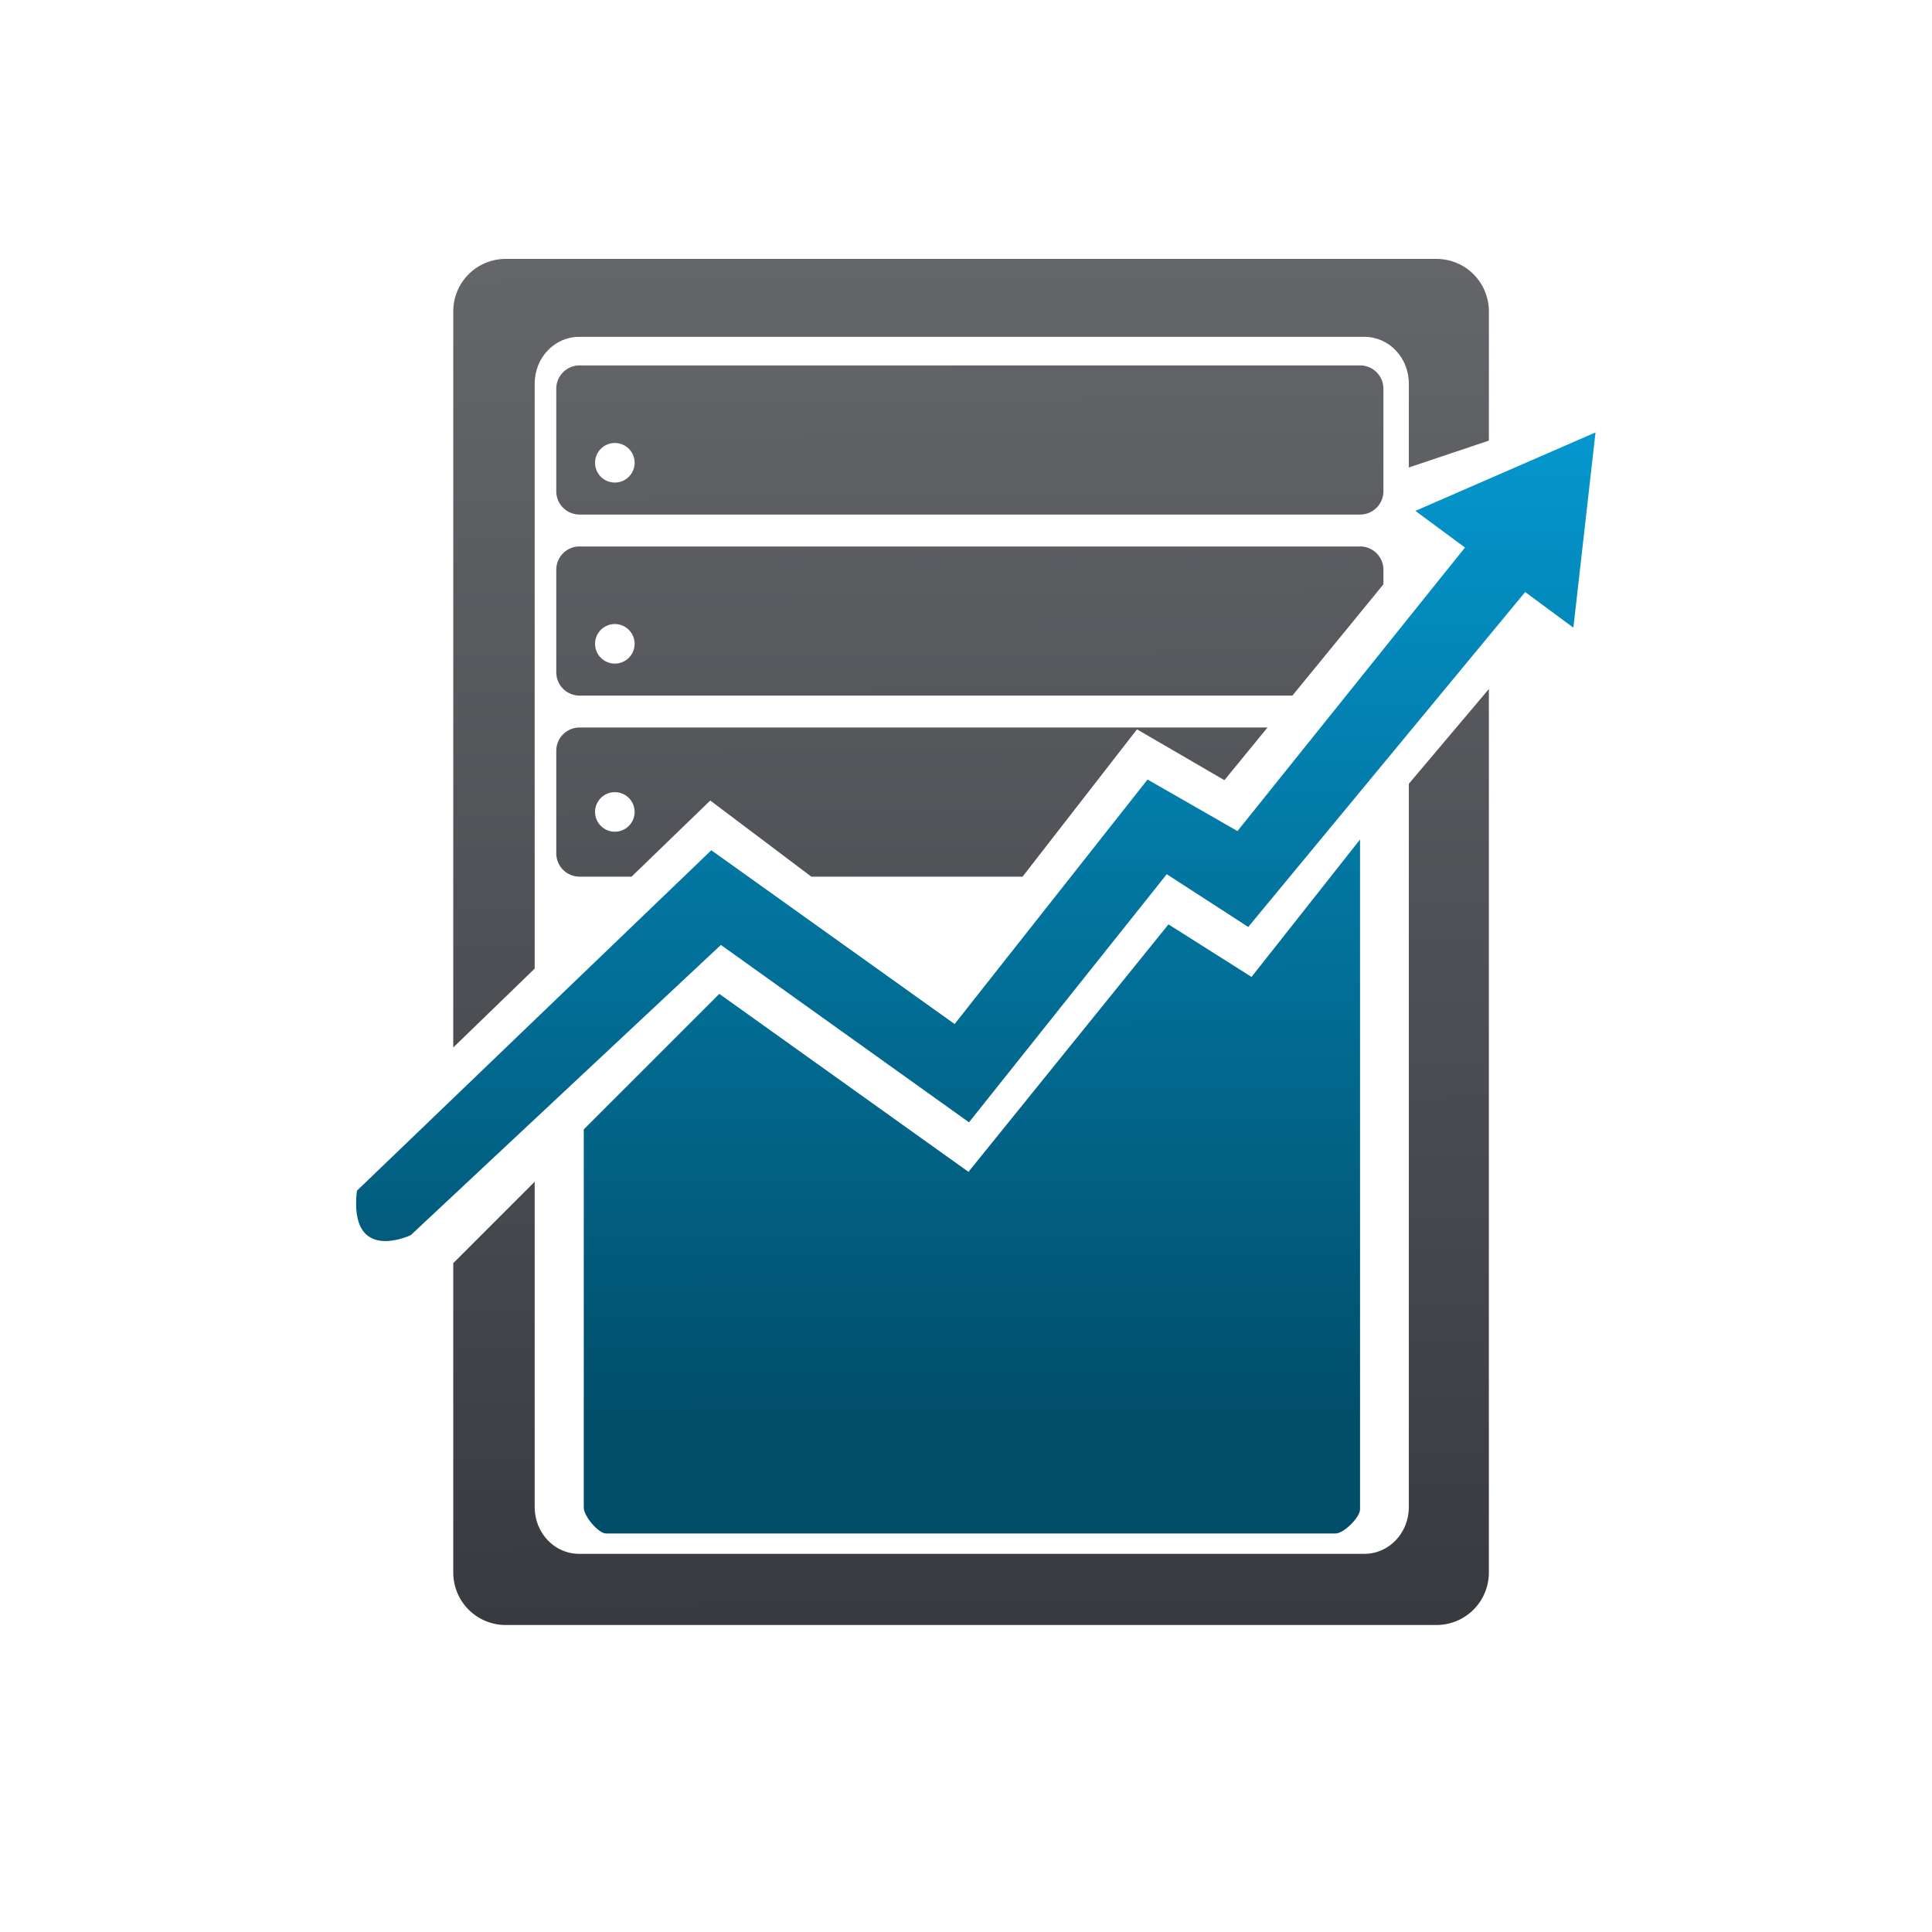 <?xml version="1.0" encoding="UTF-8" standalone="no"?>
<!-- Created with Inkscape (http://www.inkscape.org/) -->

<svg
   width="149.399mm"
   height="149.399mm"
   viewBox="0 0 149.399 149.399"
   version="1.1"
   id="svg1"
   xml:space="preserve"
   sodipodi:docname="internal.connorjay.me.svg"
   inkscape:version="1.4 (86a8ad7, 2024-10-11)"
   inkscape:export-filename="connorjay.me.png"
   inkscape:export-xdpi="174.09532"
   inkscape:export-ydpi="174.09532"
   xmlns:inkscape="http://www.inkscape.org/namespaces/inkscape"
   xmlns:sodipodi="http://sodipodi.sourceforge.net/DTD/sodipodi-0.dtd"
   xmlns:xlink="http://www.w3.org/1999/xlink"
   xmlns="http://www.w3.org/2000/svg"
   xmlns:svg="http://www.w3.org/2000/svg"><sodipodi:namedview
     id="namedview1"
     pagecolor="#ffffff"
     bordercolor="#000000"
     borderopacity="0.25"
     inkscape:showpageshadow="2"
     inkscape:pageopacity="0.0"
     inkscape:pagecheckerboard="0"
     inkscape:deskcolor="#d1d1d1"
     inkscape:document-units="mm"
     inkscape:zoom="1.4274173"
     inkscape:cx="452.91592"
     inkscape:cy="133.45782"
     inkscape:window-width="2560"
     inkscape:window-height="1369"
     inkscape:window-x="-8"
     inkscape:window-y="-8"
     inkscape:window-maximized="1"
     inkscape:current-layer="svg1" /><defs
     id="defs1"><linearGradient
       id="linearGradient1"
       inkscape:collect="always"><stop
         style="stop-color:#014e6a;stop-opacity:1;"
         offset="0"
         id="stop1" /><stop
         style="stop-color:#049fd9;stop-opacity:1;"
         offset="1"
         id="stop2" /></linearGradient><rect
       x="455.368"
       y="123.3"
       width="1157.335"
       height="228.385"
       id="rect2" /><inkscape:path-effect
       effect="fillet_chamfer"
       id="path-effect2"
       is_visible="true"
       lpeversion="1"
       nodesatellites_param="F,0,0,1,0,1.802,0,1 @ F,0,1,1,0,1.802,0,1 @ F,0,1,1,0,1.802,0,1 @ F,0,1,1,0,1.802,0,1"
       radius="0"
       unit="px"
       method="auto"
       mode="F"
       chamfer_steps="1"
       flexible="false"
       use_knot_distance="true"
       apply_no_radius="true"
       apply_with_radius="true"
       only_selected="false"
       hide_knots="false" /><inkscape:path-effect
       effect="fillet_chamfer"
       id="path-effect1"
       is_visible="true"
       lpeversion="1"
       nodesatellites_param=""
       radius="0"
       unit="px"
       method="auto"
       mode="F"
       chamfer_steps="1"
       flexible="false"
       use_knot_distance="true"
       apply_no_radius="true"
       apply_with_radius="true"
       only_selected="false"
       hide_knots="false" /><inkscape:path-effect
       effect="fillet_chamfer"
       id="path-effect142004"
       is_visible="true"
       lpeversion="1"
       nodesatellites_param=""
       radius="0"
       unit="px"
       method="auto"
       mode="F"
       chamfer_steps="1"
       flexible="false"
       use_knot_distance="true"
       apply_no_radius="true"
       apply_with_radius="true"
       only_selected="false"
       hide_knots="false" /><inkscape:path-effect
       effect="fillet_chamfer"
       id="path-effect142003"
       is_visible="true"
       lpeversion="1"
       nodesatellites_param="F,0,0,1,0,0,0,1 @ F,0,0,1,0,0,0,1 @ F,0,0,1,0,0,0,1 @ F,0,0,1,0,0,0,1"
       radius="0"
       unit="px"
       method="auto"
       mode="F"
       chamfer_steps="1"
       flexible="false"
       use_knot_distance="true"
       apply_no_radius="true"
       apply_with_radius="true"
       only_selected="false"
       hide_knots="false" /><inkscape:path-effect
       effect="fillet_chamfer"
       id="path-effect142002"
       is_visible="true"
       lpeversion="1"
       nodesatellites_param="F,0,0,1,0,0,0,1 @ F,0,0,1,0,0,0,1 @ F,0,0,1,0,0,0,1 @ F,0,0,1,0,0,0,1"
       radius="0"
       unit="px"
       method="auto"
       mode="F"
       chamfer_steps="1"
       flexible="false"
       use_knot_distance="true"
       apply_no_radius="true"
       apply_with_radius="true"
       only_selected="false"
       hide_knots="false" /><inkscape:path-effect
       effect="fillet_chamfer"
       id="path-effect142001"
       is_visible="true"
       lpeversion="1"
       nodesatellites_param="F,0,0,1,0,0,0,1 @ F,0,0,1,0,0,0,1 @ F,0,0,1,0,0,0,1 @ F,0,0,1,0,0,0,1"
       radius="0"
       unit="px"
       method="auto"
       mode="F"
       chamfer_steps="1"
       flexible="false"
       use_knot_distance="true"
       apply_no_radius="true"
       apply_with_radius="true"
       only_selected="false"
       hide_knots="false" /><inkscape:path-effect
       effect="fillet_chamfer"
       id="path-effect142000"
       is_visible="true"
       lpeversion="1"
       nodesatellites_param="F,0,0,1,0,0,0,1 @ F,0,0,1,0,0,0,1 @ F,0,0,1,0,0,0,1 @ F,0,0,1,0,0,0,1"
       radius="0"
       unit="px"
       method="auto"
       mode="F"
       chamfer_steps="1"
       flexible="false"
       use_knot_distance="true"
       apply_no_radius="true"
       apply_with_radius="true"
       only_selected="false"
       hide_knots="false" /><inkscape:path-effect
       effect="fillet_chamfer"
       id="path-effect141999"
       is_visible="true"
       lpeversion="1"
       nodesatellites_param="F,0,0,1,0,0,0,1 @ F,0,0,1,0,0,0,1 @ F,0,0,1,0,0,0,1 @ F,0,0,1,0,0,0,1"
       radius="0"
       unit="px"
       method="auto"
       mode="F"
       chamfer_steps="1"
       flexible="false"
       use_knot_distance="true"
       apply_no_radius="true"
       apply_with_radius="true"
       only_selected="false"
       hide_knots="false" /><inkscape:path-effect
       effect="fillet_chamfer"
       id="path-effect141998"
       is_visible="true"
       lpeversion="1"
       nodesatellites_param="F,0,0,1,0,0,0,1 @ F,0,0,1,0,0,0,1 @ F,0,0,1,0,0,0,1 @ F,0,0,1,0,0,0,1"
       radius="0"
       unit="px"
       method="auto"
       mode="F"
       chamfer_steps="1"
       flexible="false"
       use_knot_distance="true"
       apply_no_radius="true"
       apply_with_radius="true"
       only_selected="false"
       hide_knots="false" /><inkscape:path-effect
       effect="fillet_chamfer"
       id="path-effect141996"
       is_visible="true"
       lpeversion="1"
       nodesatellites_param="F,0,0,1,0,0,0,1 @ F,0,0,1,0,0,0,1 @ F,0,0,1,0,0,0,1 @ F,0,0,1,0,0,0,1"
       radius="0"
       unit="px"
       method="auto"
       mode="F"
       chamfer_steps="1"
       flexible="false"
       use_knot_distance="true"
       apply_no_radius="true"
       apply_with_radius="true"
       only_selected="false"
       hide_knots="false" /><inkscape:path-effect
       effect="fillet_chamfer"
       id="path-effect141994"
       is_visible="true"
       lpeversion="1"
       nodesatellites_param="F,0,0,1,0,0,0,1 @ F,0,0,1,0,0,0,1 @ F,0,0,1,0,0,0,1 @ F,0,0,1,0,0,0,1"
       radius="0"
       unit="px"
       method="auto"
       mode="F"
       chamfer_steps="1"
       flexible="false"
       use_knot_distance="true"
       apply_no_radius="true"
       apply_with_radius="true"
       only_selected="false"
       hide_knots="false" /><inkscape:path-effect
       effect="fillet_chamfer"
       id="path-effect141993"
       is_visible="true"
       lpeversion="1"
       nodesatellites_param="F,0,0,1,0,0,0,1 @ F,0,0,1,0,0,0,1 @ F,0,0,1,0,0,0,1 @ F,0,0,1,0,0,0,1 | F,0,0,1,0,0,0,1 @ F,0,0,1,0,0,0,1 @ F,0,0,1,0,0,0,1 @ F,0,0,1,0,0,0,1 | F,0,0,1,0,0,0,1 @ F,0,0,1,0,0,0,1 @ F,0,0,1,0,0,0,1 @ F,0,0,1,0,0,0,1"
       radius="0"
       unit="px"
       method="auto"
       mode="F"
       chamfer_steps="1"
       flexible="false"
       use_knot_distance="true"
       apply_no_radius="true"
       apply_with_radius="true"
       only_selected="false"
       hide_knots="false" /><inkscape:path-effect
       effect="fillet_chamfer"
       id="path-effect141992"
       is_visible="true"
       lpeversion="1"
       nodesatellites_param="F,0,0,1,0,0,0,1 @ F,0,0,1,0,0,0,1 @ F,0,0,1,0,0,0,1 @ F,0,0,1,0,0,0,1 | F,0,0,1,0,0,0,1 @ F,0,0,1,0,0,0,1 @ F,0,0,1,0,0,0,1 @ F,0,0,1,0,0,0,1 | F,0,0,1,0,0,0,1 @ F,0,0,1,0,0,0,1 @ F,0,0,1,0,0,0,1 @ F,0,0,1,0,0,0,1"
       radius="0"
       unit="px"
       method="auto"
       mode="F"
       chamfer_steps="1"
       flexible="false"
       use_knot_distance="true"
       apply_no_radius="true"
       apply_with_radius="true"
       only_selected="false"
       hide_knots="false" /><inkscape:path-effect
       effect="fillet_chamfer"
       id="path-effect141991"
       is_visible="true"
       lpeversion="1"
       nodesatellites_param="F,0,0,1,0,0,0,1 @ F,0,0,1,0,0,0,1 @ F,0,0,1,0,0,0,1 @ F,0,0,1,0,0,0,1 | F,0,0,1,0,0,0,1 @ F,0,0,1,0,0,0,1 @ F,0,0,1,0,0,0,1 @ F,0,0,1,0,0,0,1 | F,0,0,1,0,0,0,1 @ F,0,0,1,0,0,0,1 @ F,0,0,1,0,0,0,1 @ F,0,0,1,0,0,0,1"
       radius="0"
       unit="px"
       method="auto"
       mode="F"
       chamfer_steps="1"
       flexible="false"
       use_knot_distance="true"
       apply_no_radius="true"
       apply_with_radius="true"
       only_selected="false"
       hide_knots="false" /><inkscape:path-effect
       effect="fillet_chamfer"
       id="path-effect141990"
       is_visible="true"
       lpeversion="1"
       nodesatellites_param="F,0,0,1,0,0,0,1 @ F,0,0,1,0,0,0,1 @ F,0,0,1,0,0,0,1 @ F,0,0,1,0,0,0,1 | F,0,0,1,0,0,0,1 @ F,0,0,1,0,0,0,1 @ F,0,0,1,0,0,0,1 @ F,0,0,1,0,0,0,1 | F,0,0,1,0,0,0,1 @ F,0,0,1,0,0,0,1 @ F,0,0,1,0,0,0,1 @ F,0,0,1,0,0,0,1"
       radius="0"
       unit="px"
       method="auto"
       mode="F"
       chamfer_steps="1"
       flexible="false"
       use_knot_distance="true"
       apply_no_radius="true"
       apply_with_radius="true"
       only_selected="false"
       hide_knots="false" /><inkscape:path-effect
       effect="fillet_chamfer"
       id="path-effect141987"
       is_visible="true"
       lpeversion="1"
       nodesatellites_param="F,0,0,1,0,0,0,1 @ F,0,0,1,0,0,0,1 @ F,0,0,1,0,0,0,1 @ F,0,0,1,0,0,0,1 @ F,0,0,1,0,0,0,1 @ F,0,0,1,0,0,0,1 @ F,0,0,1,0,0,0,1 @ F,0,0,1,0,0,0,1"
       radius="0"
       unit="px"
       method="auto"
       mode="F"
       chamfer_steps="1"
       flexible="false"
       use_knot_distance="true"
       apply_no_radius="true"
       apply_with_radius="true"
       only_selected="false"
       hide_knots="false" /><linearGradient
       id="linearGradient141986"
       inkscape:collect="always"><stop
         style="stop-color:#65666a;stop-opacity:1;"
         offset="0"
         id="stop141986" /><stop
         style="stop-color:#373b40;stop-opacity:1;"
         offset="1"
         id="stop141987" /></linearGradient><rect
       x="66.38"
       y="200.131"
       width="282.364"
       height="61.426"
       id="rect1" /><linearGradient
       inkscape:collect="always"
       xlink:href="#linearGradient141986"
       id="linearGradient141987"
       x1="142.995"
       y1="49.675"
       x2="143.65"
       y2="154.791"
       gradientUnits="userSpaceOnUse"
       gradientTransform="translate(-23.068,-8.782)" /><inkscape:path-effect
       effect="fillet_chamfer"
       id="path-effect141987-6"
       is_visible="true"
       lpeversion="1"
       nodesatellites_param="F,0,0,1,0,0,0,1 @ F,0,0,1,0,0,0,1 @ F,0,0,1,0,0,0,1 @ F,0,0,1,0,0,0,1 @ F,0,0,1,0,0,0,1 @ F,0,0,1,0,0,0,1 @ F,0,0,1,0,0,0,1 @ F,0,0,1,0,0,0,1"
       radius="0"
       unit="px"
       method="auto"
       mode="F"
       chamfer_steps="1"
       flexible="false"
       use_knot_distance="true"
       apply_no_radius="true"
       apply_with_radius="true"
       only_selected="false"
       hide_knots="false" /><inkscape:path-effect
       effect="fillet_chamfer"
       id="path-effect2-8"
       is_visible="true"
       lpeversion="1"
       nodesatellites_param="F,0,0,1,0,1.802,0,1 @ F,0,1,1,0,1.802,0,1 @ F,0,1,1,0,1.802,0,1 @ F,0,1,1,0,1.802,0,1"
       radius="0"
       unit="px"
       method="auto"
       mode="F"
       chamfer_steps="1"
       flexible="false"
       use_knot_distance="true"
       apply_no_radius="true"
       apply_with_radius="true"
       only_selected="false"
       hide_knots="false" /><inkscape:path-effect
       effect="fillet_chamfer"
       id="path-effect2-8-1"
       is_visible="true"
       lpeversion="1"
       nodesatellites_param="F,0,0,1,0,1.802,0,1 @ F,0,1,1,0,1.802,0,1 @ F,0,1,1,0,1.802,0,1 @ F,0,1,1,0,1.802,0,1"
       radius="0"
       unit="px"
       method="auto"
       mode="F"
       chamfer_steps="1"
       flexible="false"
       use_knot_distance="true"
       apply_no_radius="true"
       apply_with_radius="true"
       only_selected="false"
       hide_knots="false" /><linearGradient
       inkscape:collect="always"
       xlink:href="#linearGradient141986"
       id="linearGradient46"
       gradientUnits="userSpaceOnUse"
       x1="142.995"
       y1="49.675"
       x2="143.65"
       y2="154.791"
       gradientTransform="translate(-23.068,-8.782)" /><linearGradient
       inkscape:collect="always"
       xlink:href="#linearGradient141986"
       id="linearGradient47"
       gradientUnits="userSpaceOnUse"
       x1="136.181"
       y1="49.664"
       x2="136.779"
       y2="154.854"
       gradientTransform="translate(0.102,-0.02)" /><linearGradient
       inkscape:collect="always"
       xlink:href="#linearGradient1"
       id="linearGradient2"
       x1="120.28"
       y1="139.22"
       x2="120.181"
       y2="54.812"
       gradientUnits="userSpaceOnUse" /><linearGradient
       inkscape:collect="always"
       xlink:href="#linearGradient1"
       id="linearGradient3"
       gradientUnits="userSpaceOnUse"
       x1="120.28"
       y1="139.22"
       x2="120.181"
       y2="54.812" /><linearGradient
       inkscape:collect="always"
       xlink:href="#linearGradient1"
       id="linearGradient4"
       gradientUnits="userSpaceOnUse"
       x1="120.28"
       y1="139.22"
       x2="120.181"
       y2="54.812" /><linearGradient
       inkscape:collect="always"
       xlink:href="#linearGradient1"
       id="linearGradient5"
       gradientUnits="userSpaceOnUse"
       x1="120.28"
       y1="139.22"
       x2="120.181"
       y2="54.812" /><linearGradient
       inkscape:collect="always"
       xlink:href="#linearGradient1"
       id="linearGradient6"
       gradientUnits="userSpaceOnUse"
       x1="120.28"
       y1="139.22"
       x2="120.181"
       y2="54.812" /><linearGradient
       inkscape:collect="always"
       xlink:href="#linearGradient1"
       id="linearGradient7"
       gradientUnits="userSpaceOnUse"
       x1="120.28"
       y1="139.22"
       x2="120.181"
       y2="54.812" /><linearGradient
       inkscape:collect="always"
       xlink:href="#linearGradient1"
       id="linearGradient8"
       gradientUnits="userSpaceOnUse"
       x1="120.28"
       y1="139.22"
       x2="120.181"
       y2="54.812" /></defs><g
     inkscape:groupmode="layer"
     id="layer2"
     inkscape:label="Layer 2"
     style="display:inline;fill:url(#linearGradient2);fill-opacity:1"
     transform="translate(-43.985,-20.744)"><g
       id="g141990"
       style="display:inline;fill:url(#linearGradient5);fill-opacity:1"
       transform="translate(-23.068,-8.782)"><g
         id="g2"
         style="display:inline;fill:url(#linearGradient4);fill-opacity:1"><g
           id="g3"
           style="display:inline;fill:url(#linearGradient3);fill-opacity:1" /></g></g><g
       id="g10"
       style="fill:url(#linearGradient8);fill-opacity:1"
       transform="translate(-23.068,-8.782)"><g
         id="g49"
         style="fill:url(#linearGradient7);fill-opacity:1"><path
           id="path10"
           style="display:inline;fill:url(#linearGradient6);fill-opacity:1;stroke-width:0.265"
           d="m 190.433,62.964 -13.931,6.067 3.836,2.835 -17.594,21.925 -6.951,-3.985 -14.921,18.907 -18.814,-13.438 -27.408,26.33 c -0.649,5.746 4.171,3.429 4.171,3.429 l 23.978,-22.437 19.185,13.716 15.292,-19.185 6.302,4.078 21.415,-25.899 3.728,2.755 z m -18.21,31.48 -8.391,10.626 -6.422,-4.063 -15.466,19.136 -19.267,-13.762 -10.482,10.482 c 0,0 0,19.498 0,29.247 0,0.666 1.144,1.997 1.715,1.997 18.808,0 56.425,0 56.425,0 0.63,0 1.889,-1.244 1.889,-1.866 z"
           sodipodi:nodetypes="ccccccccccccccccccccccaassc" /></g></g></g><g
     id="g54"
     transform="translate(27.538,20.019)"><path
       id="path36"
       style="display:inline;fill:url(#linearGradient46);fill-opacity:1;stroke-width:0.265"
       d="m 159.116,74.024 -6.189,7.328 v 55.927 c 0,2.005 -1.53,3.619 -3.43,3.619 H 88.76 c -1.9,0 -3.43,-1.614 -3.43,-3.619 v -25.155 l -6.296,6.296 v 23.92 c 0,2.251 1.812,4.063 4.063,4.063 h 71.956 c 2.251,0 4.063,-1.812 4.063,-4.063 z"
       transform="translate(-71.522,-40.762)" /><path
       id="path34"
       style="display:inline;fill:url(#linearGradient141987);fill-opacity:1;stroke-width:0.265"
       d="m 83.097,40.762 c -2.251,0 -4.063,1.812 -4.063,4.063 v 56.918 l 6.296,-6.097 V 50.411 c 0,-2.005 1.53,-3.619 3.43,-3.619 h 60.738 c 1.9,0 3.43,1.614 3.43,3.619 v 6.481 l 6.189,-2.078 v -9.988 c 0,-2.251 -1.812,-4.063 -4.063,-4.063 z"
       transform="translate(-71.522,-40.762)" /><path
       id="rect141989"
       style="display:inline;fill:url(#linearGradient47);stroke-width:0.265"
       d="M 111.87 57.782 A 1.802 1.802 0 0 0 110.068 59.584 L 110.068 67.513 A 1.802 1.802 0 0 0 111.87 69.315 L 172.227 69.315 A 1.802 1.802 0 0 0 174.03 67.513 L 174.03 59.584 A 1.802 1.802 0 0 0 172.227 57.782 L 111.87 57.782 z M 114.597 63.781 A 1.529 1.529 0 0 1 116.126 65.311 A 1.529 1.529 0 0 1 114.597 66.84 A 1.529 1.529 0 0 1 113.068 65.311 A 1.529 1.529 0 0 1 114.597 63.781 z M 111.87 71.781 A 1.802 1.802 0 0 0 110.068 73.583 L 110.068 81.513 A 1.802 1.802 0 0 0 111.87 83.315 L 166.992 83.315 L 174.03 74.71 L 174.03 73.583 A 1.802 1.802 0 0 0 172.227 71.781 L 111.87 71.781 z M 114.597 77.782 A 1.529 1.529 0 0 1 116.126 79.311 A 1.529 1.529 0 0 1 114.597 80.84 A 1.529 1.529 0 0 1 113.068 79.311 A 1.529 1.529 0 0 1 114.597 77.782 z M 111.872 85.782 A 1.804 1.802 0 0 0 110.068 87.584 L 110.068 95.513 A 1.804 1.802 0 0 0 111.872 97.315 L 115.891 97.315 L 121.977 91.428 L 129.793 97.315 L 146.127 97.315 L 154.975 85.923 L 161.733 89.855 L 165.068 85.782 L 111.872 85.782 z M 114.597 90.782 A 1.529 1.529 0 0 1 116.126 92.311 A 1.529 1.529 0 0 1 114.597 93.84 A 1.529 1.529 0 0 1 113.068 92.311 A 1.529 1.529 0 0 1 114.597 90.782 z "
       transform="translate(-94.59,-49.544)" /></g></svg>
